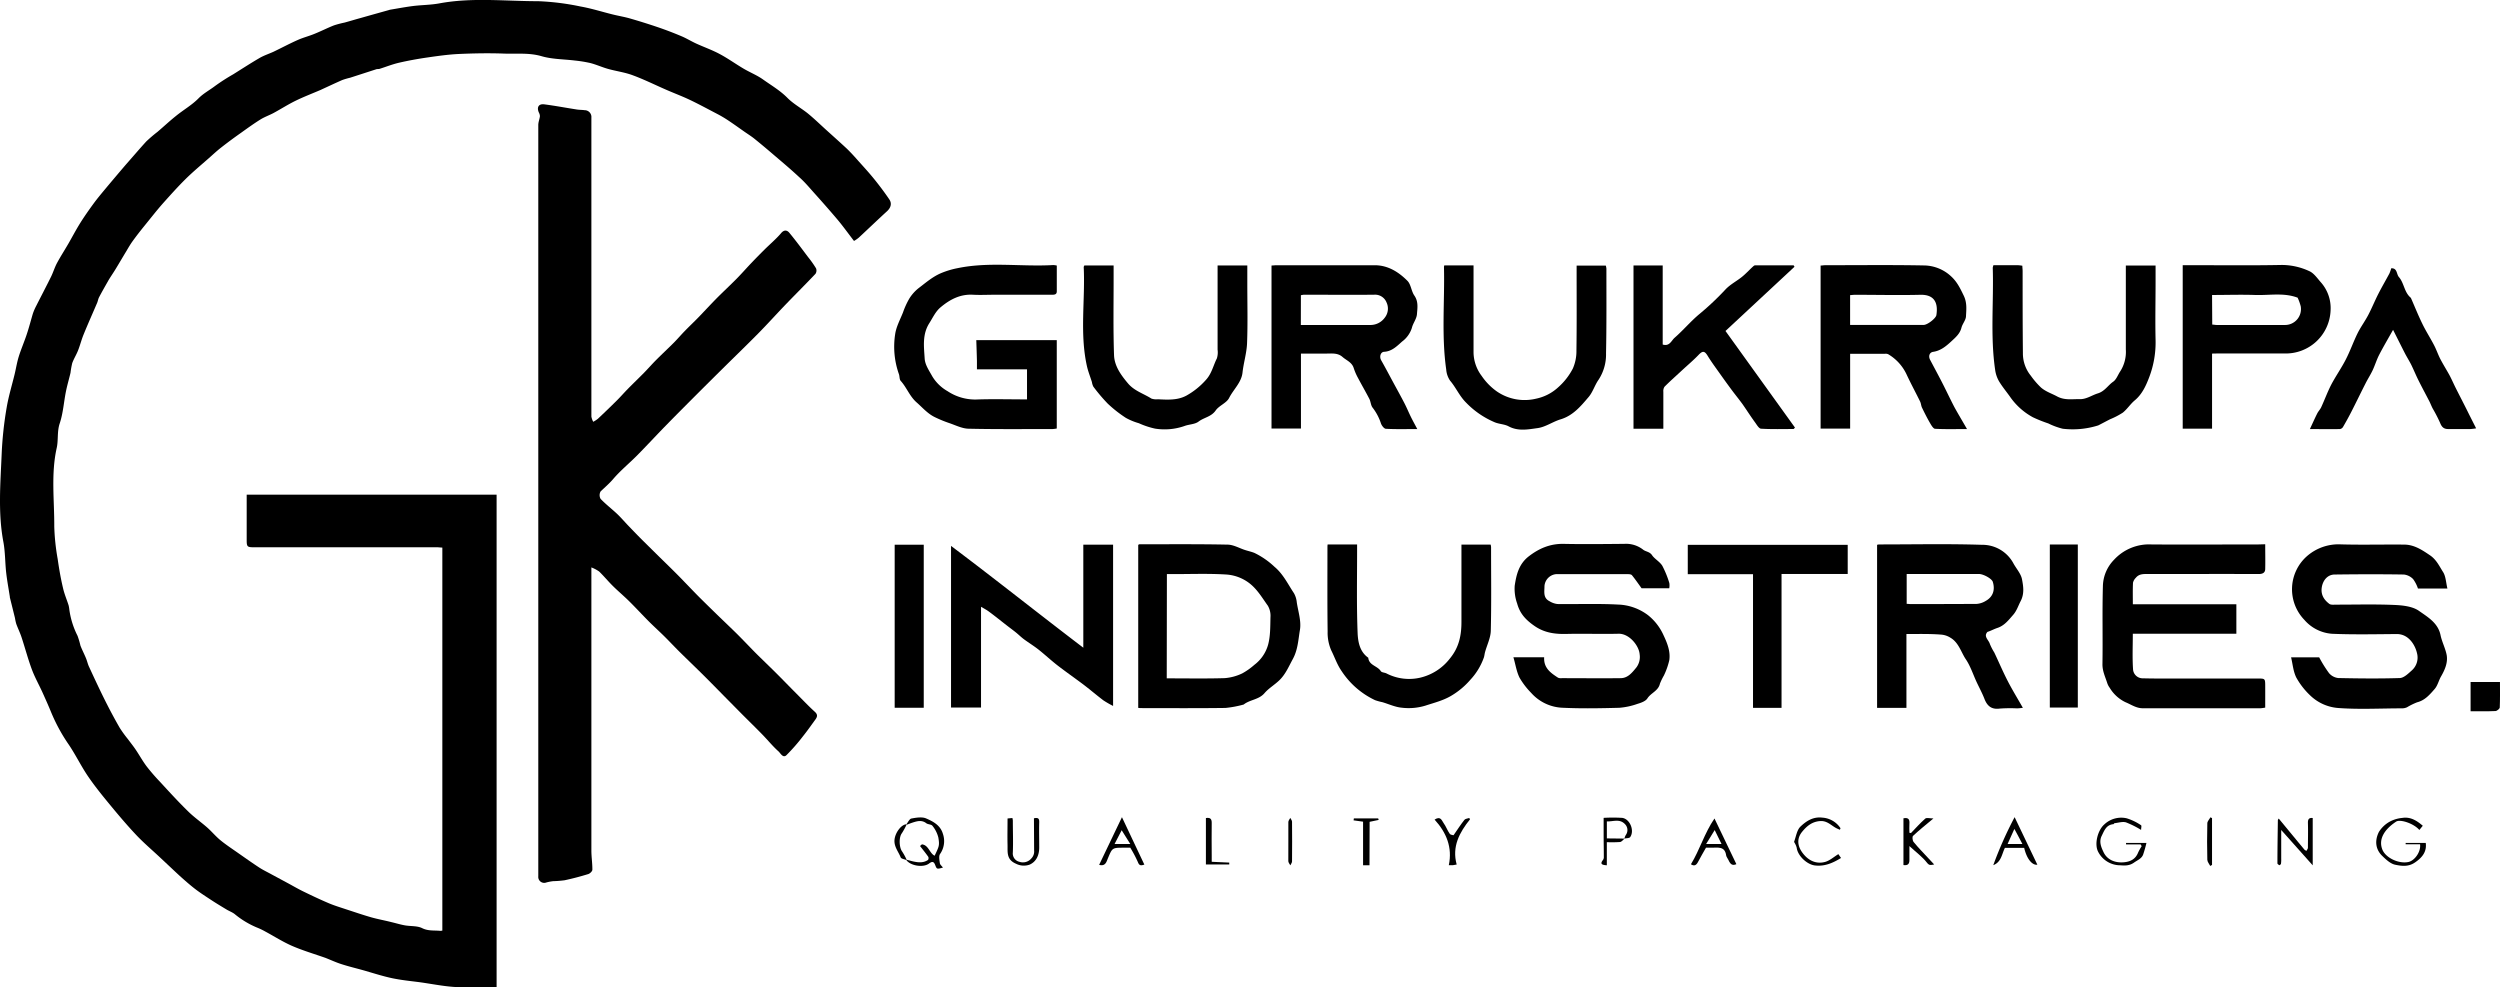 <svg xmlns="http://www.w3.org/2000/svg" viewBox="0 0 812.67 320.91"><g id="Layer_2" data-name="Layer 2"><g id="Layer_1-2" data-name="Layer 1"><path d="M277.61,78.33c-1.84-2.39-3.48-4.68-5.28-6.84-2.54-3-5.18-6-7.81-8.92-1.53-1.72-3-3.47-4.74-5-2.59-2.42-5.31-4.71-8-7-2.13-1.83-4.28-3.64-6.46-5.4-1.07-.87-2.25-1.6-3.38-2.39-1.77-1.24-3.52-2.5-5.31-3.69a38,38,0,0,0-3.38-2c-3-1.56-5.91-3.15-8.93-4.59-2.51-1.2-5.12-2.17-7.66-3.28-3.62-1.57-7.16-3.34-10.86-4.71-2.61-1-5.44-1.35-8.14-2.11-1.92-.54-3.76-1.38-5.69-1.89a40.75,40.75,0,0,0-5.08-.83c-3.62-.45-7.38-.4-10.83-1.41-4.1-1.19-8.16-.7-12.22-.85-4.91-.18-9.84-.09-14.75.13-3.41.16-6.82.65-10.21,1.14-3.08.45-6.15,1-9.17,1.7-2.16.5-4.23,1.33-6.35,2-.34.1-.73,0-1.06.13l-8.5,2.75a23.75,23.75,0,0,0-2.53.74c-2.29,1-4.54,2.07-6.81,3.11l-.16.08c-2.72,1.17-5.5,2.23-8.17,3.53-2.46,1.2-4.78,2.69-7.2,4-1.4.75-2.93,1.27-4.27,2.11-2.15,1.34-4.2,2.82-6.25,4.29C76.19,44.69,74,46.3,71.84,48c-1.36,1.06-2.63,2.25-3.93,3.4-2.54,2.24-5.16,4.41-7.57,6.79-2.59,2.56-5,5.27-7.45,8-2.12,2.42-4.12,5-6.14,7.47-1.25,1.55-2.47,3.11-3.63,4.72-.79,1.09-1.46,2.27-2.15,3.43-1.13,1.86-2.22,3.74-3.35,5.59-.78,1.29-1.65,2.52-2.41,3.81-1,1.78-2.05,3.59-3,5.41-.3.56-.38,1.23-.63,1.82-1.47,3.44-3,6.85-4.41,10.31-.69,1.69-1.13,3.48-1.8,5.18-.55,1.4-1.38,2.7-1.89,4.11a26.91,26.91,0,0,0-.56,3.15c-.47,2-1.07,4-1.49,6.08-.69,3.44-.9,7-2,10.31-.93,2.72-.41,5.44-1,8.06-1.89,8.47-.74,17-.79,25.51a71.12,71.12,0,0,0,1.11,10.56c.45,3.19,1,6.37,1.75,9.51.43,1.89,1.21,3.7,1.8,5.55a9.44,9.44,0,0,1,.24,1.41,26.88,26.88,0,0,0,2.67,8.51,27.19,27.19,0,0,1,.94,3.18c.54,1.4,1.24,2.73,1.81,4.12.38.91.57,1.9,1,2.79,1.69,3.66,3.39,7.32,5.19,10.92,1.5,3,3.1,6,4.77,8.9a39.57,39.57,0,0,0,2.67,3.68c.82,1.11,1.7,2.2,2.48,3.35,1.22,1.8,2.27,3.72,3.57,5.46A63.52,63.52,0,0,0,52,254.13c3,3.26,6,6.55,9.2,9.67,1.92,1.89,4.17,3.45,6.2,5.24,1.48,1.31,2.75,2.87,4.29,4.12,1.85,1.51,3.86,2.82,5.82,4.2,2.25,1.57,4.48,3.16,6.78,4.66,1.28.83,2.68,1.49,4,2.22l5.57,3c1.65.9,3.28,1.85,5,2.67,2.67,1.3,5.36,2.57,8.09,3.73,1.86.78,3.8,1.36,5.72,2,2.67.87,5.32,1.78,8,2.55,2.16.61,4.37,1,6.56,1.56,1.46.34,2.9.79,4.37,1.05,1.87.34,4,.11,5.61.9,2,1,3.94.68,5.91.89a4.63,4.63,0,0,0,.67-.08V178c-.55,0-1.18-.1-1.8-.1H82.56c-2.18,0-2.37-.18-2.37-2.34,0-4.85,0-9.7,0-14.75h81.24V320.91h-1.72c-2.88,0-5.76-.09-8.64,0-5.08.13-10-1-15-1.67-2.95-.37-5.93-.68-8.84-1.31-3.2-.7-6.33-1.74-9.5-2.63-2.25-.62-4.52-1.17-6.74-1.89-1.67-.53-3.27-1.27-4.9-1.92a3.24,3.24,0,0,0-.33-.13c-3.61-1.27-7.31-2.36-10.82-3.88-3-1.31-5.82-3.12-8.74-4.69a21.63,21.63,0,0,0-2.75-1.31,28.56,28.56,0,0,1-7.21-4.38c-.79-.59-1.76-.94-2.62-1.46-1.66-1-3.33-2-5-3.1s-3.57-2.31-5.25-3.61-3.37-2.79-5-4.26c-2.16-2-4.27-4-6.41-6-2.52-2.36-5.17-4.61-7.55-7.11-2.84-3-5.51-6.14-8.14-9.32s-5.23-6.35-7.55-9.73-4.08-7.07-6.36-10.45a56.12,56.12,0,0,1-5.66-10.34c-.92-2.26-1.92-4.49-2.93-6.72-1.14-2.49-2.49-4.89-3.44-7.45-1.27-3.43-2.2-7-3.35-10.46-.48-1.45-1.17-2.83-1.69-4.27a15.09,15.09,0,0,1-.42-1.91c-.55-2.24-1.11-4.49-1.67-6.73l0-.18c-.4-2.61-.89-5.21-1.19-7.83-.37-3.32-.3-6.72-.91-10C-.7,166.6.16,157,.55,147.4a118.61,118.61,0,0,1,1.63-15c.62-3.64,1.72-7.21,2.59-10.81.45-1.89.75-3.83,1.33-5.69.76-2.43,1.79-4.78,2.59-7.21.75-2.23,1.33-4.52,2-6.76a18,18,0,0,1,1.09-2.51c1.6-3.17,3.26-6.31,4.83-9.5.7-1.43,1.16-3,1.91-4.4,1.15-2.14,2.48-4.19,3.7-6.3s2.48-4.52,3.85-6.71,2.83-4.25,4.33-6.31c1.15-1.57,2.39-3.06,3.63-4.55q3.42-4.1,6.89-8.15C43.13,51,45.27,48.48,47.53,46a46.56,46.56,0,0,1,3.68-3.15c2-1.7,3.89-3.48,5.93-5.11,2.44-2,5.22-3.56,7.39-5.77,1.63-1.65,3.6-2.66,5.35-4a64.89,64.89,0,0,1,5.92-3.81c2.85-1.78,5.67-3.62,8.58-5.31,1.41-.82,3-1.34,4.47-2,2.65-1.27,5.24-2.66,7.93-3.85,1.76-.79,3.66-1.26,5.45-2,2.14-.86,4.2-1.92,6.35-2.76A32,32,0,0,1,112,7.34c1.73-.47,3.44-1,5.17-1.47,3.13-.89,6.26-1.76,9.39-2.64a1.15,1.15,0,0,1,.17-.06c2.5-.41,5-.89,7.51-1.21,2.83-.35,5.72-.34,8.52-.85,10.7-2,21.46-.72,32.19-.72a81.4,81.4,0,0,1,13.76,1.72c3.52.62,7,1.73,10.43,2.58,1.91.48,3.87.79,5.75,1.34q4.64,1.34,9.19,2.89,3.78,1.3,7.46,2.86c1.64.69,3.16,1.64,4.78,2.38,2.53,1.16,5.17,2.08,7.61,3.39,2.68,1.42,5.16,3.22,7.78,4.76,2.09,1.24,4.39,2.14,6.35,3.54,2.69,1.92,5.56,3.58,7.94,6,2,2,4.53,3.34,6.72,5.12,2,1.65,3.9,3.49,5.83,5.24,2.21,2,4.46,4,6.61,6,1.41,1.35,2.72,2.81,4,4.26,1.73,1.92,3.48,3.84,5.1,5.85s3.31,4.25,4.81,6.47c1,1.46.42,2.88-.86,4-3,2.75-6,5.63-9,8.42A11.2,11.2,0,0,1,277.61,78.33Z"/><path d="M192.24,184.45v2.42q0,44.81,0,89.62c0,2.07.34,4.15.32,6.22,0,.5-.78,1.26-1.35,1.43-2.51.77-5.06,1.45-7.64,2a33.07,33.07,0,0,1-3.75.3,15.28,15.28,0,0,0-2.24.43,1.93,1.93,0,0,1-2.6-2c0-2.46,0-4.92,0-7.38q0-118.42,0-236.84c0-1,.43-1.92.53-2.89a2.81,2.81,0,0,0-.37-1.24c-.72-1.7,0-2.84,1.8-2.6,3.54.46,7.06,1.13,10.6,1.68.82.13,1.67.1,2.5.22a2.2,2.2,0,0,1,2.2,2.41q0,48.58,0,97.18a5.5,5.5,0,0,0,.6,1.7,9.32,9.32,0,0,0,1.54-1c2.05-1.93,4.08-3.88,6.07-5.86,1.26-1.25,2.43-2.6,3.68-3.87,1.73-1.76,3.52-3.47,5.25-5.23,1.33-1.36,2.58-2.8,3.93-4.15,1.88-1.89,3.85-3.71,5.73-5.6,1.25-1.26,2.39-2.61,3.63-3.87,1.43-1.48,2.94-2.89,4.37-4.37,1.93-2,3.78-4,5.73-6,2.18-2.2,4.45-4.3,6.63-6.5,1.67-1.69,3.23-3.49,4.88-5.21,1.41-1.48,2.84-2.93,4.29-4.37,1.77-1.75,3.68-3.36,5.29-5.23,1-1.23,2-1.09,2.75-.15,2.12,2.56,4.09,5.24,6.09,7.89a32.75,32.75,0,0,1,2.57,3.64,1.93,1.93,0,0,1-.19,1.79c-3.14,3.32-6.39,6.54-9.56,9.83s-6,6.46-9.1,9.6c-3.8,3.85-7.69,7.6-11.53,11.4q-4.43,4.38-8.83,8.78c-3.24,3.25-6.49,6.5-9.69,9.78s-6.16,6.49-9.3,9.67c-2.57,2.59-5.43,4.92-7.78,7.68-1.27,1.48-2.7,2.68-4.06,4a2.47,2.47,0,0,0,0,2.4c1.66,1.75,3.6,3.22,5.36,4.88,1.28,1.21,2.42,2.56,3.64,3.83,1.64,1.71,3.29,3.43,5,5.12s3.49,3.45,5.23,5.16c1.38,1.36,2.77,2.7,4.14,4.06s2.64,2.63,3.94,4c1.66,1.7,3.29,3.44,5,5.14s3.58,3.53,5.38,5.28c2.24,2.18,4.51,4.32,6.73,6.51,2,2,3.89,4,5.86,6,2.2,2.2,4.46,4.34,6.66,6.53s4.46,4.54,6.71,6.79c2,2,3.93,4.05,6,5.93,1.05.95.78,1.69.13,2.57-1.32,1.81-2.6,3.65-4,5.39a61.63,61.63,0,0,1-5.37,6.14c-1.12,1.06-1.92-.65-2.58-1.24-1.86-1.66-3.45-3.63-5.2-5.43-2.12-2.18-4.31-4.31-6.47-6.47l-6-6.07c-2.26-2.29-4.5-4.59-6.79-6.86-2.57-2.55-5.19-5.05-7.76-7.59-1.63-1.62-3.2-3.3-4.83-4.92s-3.36-3.18-5-4.81c-2.21-2.22-4.33-4.53-6.56-6.73-1.68-1.66-3.5-3.18-5.18-4.84s-2.94-3.23-4.51-4.75A11.44,11.44,0,0,0,192.24,184.45Z"/><path d="M736.35,176.92c0,2.87.06,5.44,0,8,0,1.27-.85,1.69-2.16,1.68-11.88-.05-23.76,0-35.64,0-1.52,0-3.13-.17-4.25,1.21a3.33,3.33,0,0,0-.93,1.62c-.11,2.25-.05,4.51-.05,7h33.65V206H693.31c0,4-.19,7.92.09,11.76a3.14,3.14,0,0,0,3.22,2.74c2.27.06,4.55.07,6.83.07h30.6c2.23,0,2.29.05,2.3,2.34s0,4.66,0,7.11a12.45,12.45,0,0,1-1.5.21l-38.33,0c-2.09,0-3.72-1.19-5.54-1.94a12,12,0,0,1-5.18-4.71,5.56,5.56,0,0,1-.78-1.46c-.62-2-1.61-3.92-1.58-6.22.14-8.51-.1-17,.15-25.55a12.61,12.61,0,0,1,3.6-8.37,15.47,15.47,0,0,1,12.2-5c11.57.09,23.15,0,34.73,0Z"/><path d="M542.62,191.22h-9c-1.09-1.51-2.05-2.91-3.12-4.23-.23-.29-.86-.35-1.31-.35-7.79,0-15.59,0-23.38,0a4.19,4.19,0,0,0-3.75,3.87c0,1.81-.51,3.83,1.61,4.91a6.33,6.33,0,0,0,2.6.93c6.53.09,13.08-.18,19.6.17a17,17,0,0,1,9.89,3.49,17.45,17.45,0,0,1,5,6.48c1.22,2.59,2.28,5.23,1.88,8.09a23.32,23.32,0,0,1-1.76,5,20.3,20.3,0,0,0-1.29,2.66c-.51,2.34-2.93,3-4.07,4.78-.58.92-2.06,1.44-3.24,1.79a23,23,0,0,1-5.9,1.27c-6.05.16-12.12.28-18.16,0a14.42,14.42,0,0,1-10.47-4.83,24.85,24.85,0,0,1-3.79-4.95c-1-2-1.29-4.25-2-6.64h10c-.21,3.48,2.13,5.1,4.53,6.65a2.49,2.49,0,0,0,1.24.14c6.35,0,12.71.08,19.07,0,2.35,0,3.73-1.77,5.11-3.45a5.68,5.68,0,0,0,1.09-4.28c-.18-2.76-3.34-6.8-6.87-6.71-5.63.14-11.27-.08-16.91.06-3.73.1-7.17-.37-10.34-2.55-2.71-1.87-4.77-3.91-5.69-7.3a14.27,14.27,0,0,1-.81-5.8c.54-3.64,1.36-7.12,4.65-9.63s6.73-4,11-4c6.65.15,13.31.06,20,0a9,9,0,0,1,6.1,1.89c.83.67,2.12.62,2.91,1.81s2.53,2.11,3.33,3.44a31.7,31.7,0,0,1,2.28,5.61A5.28,5.28,0,0,1,542.62,191.22Z"/><path d="M744.76,213.68h9.13a41.18,41.18,0,0,0,3.21,5.14,4.62,4.62,0,0,0,3,1.59c6.65.14,13.32.22,20,0,1.35-.05,2.76-1.46,3.91-2.49a5.56,5.56,0,0,0,1.68-5.59c-.61-2.69-2.75-6.25-6.58-6.22-7,.05-14,.21-21.05-.09a13.11,13.11,0,0,1-9-4.54,14.34,14.34,0,0,1,.67-20.52,15.58,15.58,0,0,1,11.24-4c6.83.19,13.67,0,20.51.07,3.3,0,5.9,1.76,8.56,3.57,2,1.4,2.94,3.5,4.13,5.36.9,1.42.93,3.4,1.41,5.36H786a11.12,11.12,0,0,0-1.57-3.07,4.94,4.94,0,0,0-3-1.49c-7.49-.12-15-.1-22.49,0-2.35,0-3.89,1.93-4.22,4.27s.79,4,2.46,5.26c.52.4,1.51.26,2.28.26,6.3,0,12.6-.17,18.89.1,2.74.12,5.92.46,8,1.94,2.83,2,6.2,3.91,7,7.92.47,2.21,1.59,4.28,2,6.49.39,2.44-.6,4.72-1.83,6.86-.78,1.34-1.12,3-2.1,4.12-1.56,1.79-3.14,3.67-5.68,4.31a21.33,21.33,0,0,0-3.29,1.62,3.89,3.89,0,0,1-1.54.35c-6.9,0-13.82.4-20.68-.1a14.69,14.69,0,0,1-9.25-4.09,24.07,24.07,0,0,1-4.53-5.82C745.46,218.25,745.31,216,744.76,213.68Z"/><path d="M619.72,206.1v24h-9.54v-53a3.82,3.82,0,0,1,.66-.12c11.16,0,22.32-.24,33.47.12a11.45,11.45,0,0,1,10.17,6c.94,1.75,2.46,3.36,2.81,5.21.43,2.26.82,4.67-.44,7.09-.78,1.49-1.26,3.12-2.41,4.44-1.5,1.71-2.85,3.52-5.15,4.28-1.1.36-2.11.94-3.23,1.29-1.38,1.53.43,2.6.79,3.94a18.58,18.58,0,0,0,1.43,2.76c1.46,3.07,2.79,6.21,4.35,9.24,1.48,2.88,3.19,5.66,4.94,8.74a18.59,18.59,0,0,1-1.88.18,47,47,0,0,0-5.57.06c-2.62.36-4.06-.7-5-3.05-.73-1.91-1.72-3.72-2.59-5.58-1.15-2.48-2-5.17-3.51-7.4s-2.31-5.45-5-7a6.5,6.5,0,0,0-2.92-1C627.44,206,623.72,206.1,619.72,206.1Zm.08-9.81c.46,0,.81.07,1.16.07,7.19,0,14.39,0,21.58-.05a6.55,6.55,0,0,0,3-1c2.31-1.3,3.07-3.55,2.25-6.18-.31-1-3-2.55-4.56-2.55H619.8Z"/><path d="M460.71,139.47c-3.53,0-6.87.1-10.19-.08-.59,0-1.41-1.08-1.64-1.82a17.18,17.18,0,0,0-2.72-5.1c-.56-.75-.58-1.88-1-2.75-1.19-2.31-2.5-4.55-3.71-6.85a18.12,18.12,0,0,1-1.39-3.2c-.58-1.91-2.38-2.51-3.67-3.65-1.6-1.4-3.59-1.07-5.49-1.08h-8v24.37h-9.57v-53c.53,0,1.1-.09,1.68-.09,10.62,0,21.24,0,31.86,0,4.28,0,7.75,2.17,10.63,5.06,1.17,1.17,1.26,3.35,2.25,4.78,1.4,2,1,4.12.85,6.15-.14,1.48-1.26,2.84-1.63,4.33a8.83,8.83,0,0,1-3.2,4.49c-1.69,1.51-3.33,3.2-5.85,3.33-1.15.07-1.59,1.61-.95,2.74,1.3,2.29,2.53,4.62,3.78,6.94s2.5,4.55,3.69,6.85c.73,1.39,1.33,2.83,2,4.23S459.8,137.74,460.71,139.47Zm-37.85-33.83c7.63,0,15.05,0,22.47,0a5.73,5.73,0,0,0,4.81-2.37,4.74,4.74,0,0,0,.56-5,4,4,0,0,0-4-2.47c-7.6.09-15.21,0-22.82,0a7.48,7.48,0,0,0-1,.17Z"/><path d="M639.41,139.47c-3.68,0-7,.1-10.35-.08-.59,0-1.24-1.13-1.66-1.85-.94-1.62-1.79-3.31-2.61-5-.3-.61-.32-1.37-.62-2-1.47-3-3.06-5.92-4.46-8.94a15,15,0,0,0-5.89-6.44,2,2,0,0,0-1.06-.16H601.42v24.32h-9.6v-53c.52,0,1-.11,1.56-.11,10.73,0,21.47-.13,32.2.08a13.13,13.13,0,0,1,8.66,3.54c2,1.83,3,4,4.11,6.28s.84,4.5.73,6.72c-.06,1.26-1.16,2.43-1.48,3.72-.51,2-2,3.21-3.35,4.47-1.66,1.53-3.43,3-5.83,3.35-1.19.16-1.64,1.39-1,2.6,1.3,2.46,2.62,4.9,3.89,7.37,1.36,2.65,2.62,5.35,4,8C636.54,134.58,637.87,136.79,639.41,139.47Zm-38-33.85c8.09,0,16,0,23.91,0,1.25,0,4-2.16,4.14-3.21.56-3.62-.37-6.69-5.2-6.58-7.07.17-14.15,0-21.23,0-.52,0-1,.07-1.62.11Z"/><path d="M333.85,129.83v-9.78H317.57c0-1,0-1.85,0-2.71-.05-2.18-.13-4.36-.21-6.78h26.16v28.73a10.18,10.18,0,0,1-1.35.18c-9.12,0-18.24.1-27.35-.11-2.08-.05-4.15-1.11-6.19-1.81a40,40,0,0,1-4.85-2c-2.29-1.13-3.93-3.08-5.82-4.74-2.28-2-3.22-4.85-5.17-7-.45-.5-.32-1.48-.58-2.19A26.65,26.65,0,0,1,291,108.55c.36-2.4,1.62-4.68,2.54-7a26,26,0,0,1,2-4.41,13.25,13.25,0,0,1,3-3.42c2.32-1.75,4.49-3.68,7.27-4.89a27.38,27.38,0,0,1,5.52-1.67c10.32-2.13,20.74-.4,31.09-1a7.44,7.44,0,0,1,1.11.16c0,2.8,0,5.59,0,8.38,0,1.21-1,1.11-1.87,1.11H323.5c-2.4,0-4.81.13-7.2,0-4.16-.24-7.48,1.52-10.52,4.06-1.68,1.4-2.53,3.37-3.68,5.17-2.33,3.67-1.76,7.61-1.52,11.49.12,2.08,1.43,3.9,2.46,5.78a13.62,13.62,0,0,0,5,4.86,16.2,16.2,0,0,0,9.81,2.68C323.1,129.68,328.38,129.83,333.85,129.83Z"/><path d="M370,230.11v-53c.19-.09.29-.18.39-.18,9.54,0,19.08-.09,28.61.11,1.94,0,3.85,1.16,5.78,1.77,1,.32,2,.53,3,.93a25.86,25.86,0,0,1,6.53,4.52c2.85,2.38,4.35,5.65,6.33,8.6a7.65,7.65,0,0,1,.91,3c.46,3,1.52,6.11,1,9-.52,3.09-.65,6.36-2.29,9.36-1.3,2.38-2.34,4.9-4.29,6.82-1.55,1.53-3.52,2.65-4.92,4.28-1.83,2.15-4.71,2.08-6.74,3.68a.67.67,0,0,1-.17.06,34.55,34.55,0,0,1-5.8,1.07c-9.18.12-18.35.06-27.53.05C370.63,230.19,370.4,230.15,370,230.11Zm9.27-9.6c6.41,0,12.63.12,18.85-.07a16,16,0,0,0,5.69-1.54,21.61,21.61,0,0,0,3.95-2.79,12.33,12.33,0,0,0,4.44-6.47c.79-2.86.71-6,.79-9a6.5,6.5,0,0,0-.86-3.75c-1.59-2.2-2.95-4.53-5-6.46a13.83,13.83,0,0,0-8.79-3.69c-5.68-.34-11.39-.11-17.08-.12h-1.94Z"/><path d="M309.15,230V177.46c14.64,11,28.6,22.14,43,33.09V177.06h9.68v52.42a31.86,31.86,0,0,1-3.16-1.82c-2.29-1.74-4.47-3.61-6.76-5.34-2.68-2-5.46-3.95-8.12-6-2.13-1.65-4.11-3.51-6.22-5.18-1.52-1.19-3.17-2.2-4.73-3.35-.91-.68-1.72-1.49-2.61-2.21s-2-1.53-3-2.31c-1.9-1.47-3.78-3-5.7-4.41-.73-.55-1.55-1-2.63-1.61V230Z"/><path d="M531,86.29h9.49V112c2.24.69,2.84-1.31,3.87-2.2,2.84-2.47,5.27-5.41,8.17-7.8a89.81,89.81,0,0,0,8.39-7.93c1.49-1.58,3.54-2.64,5.25-4,1.26-1,2.37-2.23,3.57-3.33.23-.21.52-.49.79-.49,4.18,0,8.36,0,12.53,0l.27.47-22.43,20.87L583.49,139l-.43.46c-3.53,0-7,.11-10.56-.1-.71,0-1.42-1.28-2-2.07-1.39-1.91-2.67-3.91-4-5.83-1.13-1.56-2.35-3.05-3.5-4.59-1.33-1.79-2.63-3.59-3.92-5.41s-2.78-3.83-4-5.83c-1-1.62-1.63-1.64-3-.19-1.58,1.64-3.32,3.12-5,4.66-2,1.87-4.08,3.69-6,5.62a2.53,2.53,0,0,0-.38,1.64c0,3.95,0,7.9,0,12H531Z"/><path d="M719.07,114.94v24.4h-9.54V86.2h1.92c10.07,0,20.14.13,30.21-.07a21.18,21.18,0,0,1,9,2c1.5.64,2.61,2.32,3.78,3.64a12.66,12.66,0,0,1,3.16,9.13,14.57,14.57,0,0,1-15.05,14c-7.19,0-14.39,0-21.58,0Zm.06-9.42c.53,0,1,.12,1.45.12h22.11a5.17,5.17,0,0,0,5.2-6.08,17.1,17.1,0,0,0-1-2.79c-4.51-1.71-9.21-.72-13.82-.88s-9.29,0-14,0Z"/><path d="M352.48,86.29H362V91c0,8.16-.15,16.32.14,24.47.13,3.53,2.26,6.47,4.56,9.19,2.06,2.43,5.05,3.29,7.58,4.9a4.84,4.84,0,0,0,2.12.23c3.14.16,6.35.36,9.21-1.16A24.18,24.18,0,0,0,392,123.5c1.91-2.08,2.38-4.66,3.57-7a6.62,6.62,0,0,0,.23-2.84c0-8.45,0-16.91,0-25.36v-2h9.66c0,2.06,0,4,0,6,0,6.41.17,12.84-.08,19.24-.12,3.21-1.13,6.38-1.48,9.59s-2.95,5.46-4.35,8.23c-.84,1.67-3.26,2.47-4.37,4.07-1.43,2.07-3.81,2.27-5.57,3.62-1.19.9-3,.86-4.54,1.42a19.63,19.63,0,0,1-9.6.86,26.4,26.4,0,0,1-5.28-1.76,19.73,19.73,0,0,1-4.2-1.73,41.19,41.19,0,0,1-5.89-4.62,55.34,55.34,0,0,1-4.69-5.54,5,5,0,0,1-.47-1.51c-.56-1.78-1.27-3.53-1.66-5.35-2.31-10.62-.48-21.38-1-32.07C352.32,86.65,352.4,86.53,352.48,86.29Z"/><path d="M469.49,86.28H479v2c0,8.76,0,17.51,0,26.27a12.93,12.93,0,0,0,2.65,7.66,19.77,19.77,0,0,0,4.88,5,15.9,15.9,0,0,0,12.78,2.39,15.1,15.1,0,0,0,7.13-3.63,21.15,21.15,0,0,0,4.84-6.17,14,14,0,0,0,1.17-5.83c.12-8.51.06-17,.06-25.55V86.33H522a5.37,5.37,0,0,1,.19,1c0,9.18.07,18.36-.12,27.53a14.94,14.94,0,0,1-2.42,8.57c-1.25,1.76-1.86,4-3.23,5.61-2.55,3-5.07,6.06-9.14,7.28-2.54.77-4.88,2.49-7.44,2.84-3.07.42-6.32,1.1-9.42-.56-1.33-.72-3-.72-4.46-1.3a28.13,28.13,0,0,1-9.35-6.39c-2.19-2.16-3.31-4.92-5.24-7.18a7.4,7.4,0,0,1-1.25-3.61c-1.58-11.09-.46-22.24-.73-33.35A2.45,2.45,0,0,1,469.49,86.28Z"/><path d="M441.15,177v2.34c0,8.76-.18,17.52.16,26.26.11,2.91.62,6.2,3.47,8.21.22,2.49,3,2.63,4.07,4.35.29.46,1.25.45,1.85.75a16,16,0,0,0,11,1.37,17.11,17.11,0,0,0,9.59-6.19c3-3.62,3.78-7.55,3.78-11.93,0-8.33,0-16.66,0-25.13h9.5a5.82,5.82,0,0,1,.13.82c0,9.05.13,18.11-.09,27.16-.05,2.32-1.22,4.62-1.86,6.94-.16.56-.2,1.16-.37,1.72a20.76,20.76,0,0,1-4.44,7.33,24.85,24.85,0,0,1-6.29,5.23c-2.58,1.51-5.4,2.2-8.2,3.12a18.69,18.69,0,0,1-7.88.69c-2.1-.21-4.13-1.17-6.19-1.78a18.38,18.38,0,0,1-2.37-.65,26.45,26.45,0,0,1-10.84-9.38c-1.53-2.17-2.28-4.55-3.42-6.8a14.35,14.35,0,0,1-1.18-6.1c-.12-9.11-.06-18.23-.06-27.35,0-.29,0-.58.06-1Z"/><path d="M648,86.21h8a12.82,12.82,0,0,1,1.4.17c0,.59.09,1.17.09,1.75,0,8.93,0,17.87.09,26.81a11.46,11.46,0,0,0,2.58,7.2,26.22,26.22,0,0,0,3.31,3.84c1.56,1.35,3.47,1.93,5.2,2.87,2.48,1.35,4.93.84,7.41.9,2.15.05,3.91-1.27,5.85-1.87,2.28-.7,3.29-2.62,5-3.8,1.06-.73,1.54-2.28,2.33-3.42a11.81,11.81,0,0,0,1.78-7.08q0-12.6,0-25.19V86.32h9.67v5.2c0,6.35-.15,12.72,0,19.07a31.8,31.8,0,0,1-2.06,12c-1,2.63-2.26,5.52-4.68,7.53-1.42,1.18-2.45,2.83-3.89,4a24.56,24.56,0,0,1-4.17,2.17c-1.21.62-2.42,1.27-3.63,1.89a2.08,2.08,0,0,1-.49.19,27.53,27.53,0,0,1-11.26,1,22.79,22.79,0,0,1-4.7-1.73,44.27,44.27,0,0,1-5-2,21.43,21.43,0,0,1-7.37-6.58c-1.22-1.73-2.6-3.36-3.68-5.18a10.22,10.22,0,0,1-1.23-3.71c-1.6-11-.42-22.11-.77-33.16A6,6,0,0,1,648,86.21Z"/><path d="M600.63,177.11v9.47H579.12V230.1h-9.27V186.65H548.64v-9.54Z"/><path d="M777.91,107.22c-1.69,3-3.19,5.55-4.53,8.14-.82,1.6-1.34,3.35-2.11,5-.69,1.45-1.56,2.8-2.28,4.22-1.58,3.1-3.08,6.22-4.66,9.31-.85,1.67-1.76,3.3-2.7,4.92a1.46,1.46,0,0,1-1,.67c-3.12.05-6.23,0-9.76,0,.88-1.88,1.59-3.49,2.38-5.06.37-.74,1-1.36,1.33-2.11,1.09-2.37,2-4.85,3.18-7.17,1.47-2.81,3.32-5.43,4.77-8.25s2.47-5.76,3.85-8.57c1-2,2.39-3.89,3.45-5.9,1.18-2.25,2.13-4.61,3.28-6.87s2.42-4.42,3.61-6.65a13.88,13.88,0,0,0,.6-1.69c2-.09,1.67,1.91,2.47,2.83,1.72,1.95,1.72,4.95,3.85,6.73a.44.44,0,0,1,.1.15c1.23,2.81,2.38,5.67,3.73,8.43,1.13,2.32,2.54,4.5,3.73,6.79.76,1.44,1.29,3,2,4.43.94,1.8,2,3.51,3,5.3.72,1.34,1.32,2.74,2,4.1,1.47,2.93,3,5.84,4.43,8.76l2.28,4.51a15.93,15.93,0,0,1-1.9.23c-2.4,0-4.8,0-7.2,0-1.55,0-2.14-.8-2.66-2.12a49.68,49.68,0,0,0-2.37-4.58c-.37-.71-.66-1.46-1-2.17-1.19-2.31-2.43-4.6-3.59-6.92-.82-1.63-1.51-3.33-2.32-5-.66-1.32-1.45-2.56-2.13-3.87C780.51,112.4,779.28,109.92,777.91,107.22Z"/><path d="M300.28,230.07h-9.45v-53h9.45Z"/><path d="M666.33,177h9.1v53h-9.1Z"/><path d="M803.11,231.2v-9.5h9.55c0,2.8.06,5.53-.07,8.26,0,.43-.89,1.16-1.4,1.18C808.58,231.26,806,231.2,803.11,231.2Z"/><path d="M621.2,270.79c1.53-1.58,3-3.25,4.63-4.68.45-.39,1.51-.06,2.67-.06-2.47,2.07-4.63,3.78-6.63,5.67-.32.3-.18,1.58.2,2,1.46,1.8,3.1,3.45,4.67,5.15l2,2.14c-1.11.19-1.56.44-2.36-.59-1.45-1.87-3.45-3.32-5.69-5.39,0,1.8,0,3.17,0,4.54s-.59,1.81-1.94,1.64V266c1.53-.31,2.06.3,1.94,1.71-.08,1,0,2,0,3Z"/><path d="M786.69,274.45H782l0-.45h6.53c.37,2.75-1,4.66-3.47,6.34-2.17,1.51-4.4,1.18-6.44.76-1.61-.33-3.12-1.79-4.36-3-2.21-2.24-2.26-5.1-.94-7.69A9.67,9.67,0,0,1,777,267a10.69,10.69,0,0,1,3.89-1.12c2.65-.43,4.71.85,6.68,2.55l-1.12,1.37c-1.7-2.05-6.2-3.61-7.55-2.71-4.08,2.7-5.67,5.86-4.52,8.95,1,2.79,5.44,4.9,8.63,4.14C785,279.68,787,276.84,786.69,274.45Z"/><path d="M751.79,265.91v15.38L741.55,269.8c0,3.47,0,6.39,0,9.31a9.64,9.64,0,0,1-.07,1.61c0,.21-.43.57-.5.53-.27-.12-.66-.39-.66-.6,0-4.66.08-9.33.14-14,0-.19.19-.39.28-.57,2.82,3.42,5.58,6.77,8.36,10.12a2.5,2.5,0,0,0,.66.39c.16-.34.47-.69.47-1,0-2.7.09-5.39,0-8.09C750.21,266.32,750.56,265.78,751.79,265.91Z"/><path d="M695.85,274.48h-4.74V274h6.63a38.32,38.32,0,0,1-1.09,3.84c-.53,1.31-1.84,1.77-2.93,2.55-1.52,1.08-3,1-4.48.89A8.07,8.07,0,0,1,682.1,277c-1.42-2.55-.19-7.15,1.94-9a8,8,0,0,1,7.26-2,17.26,17.26,0,0,1,4.7,2.27c.22.13,0,.95,0,1.51a29.38,29.38,0,0,0-4.89-2.45c-1.13-.33-2.48.13-3.73.26-.14,0-.24.31-.38.32-2.32.23-2.93,2-3.8,3.79-1,2-.06,3.91.6,5.32,1.16,2.45,3.7,3.53,6.58,3.28,2.13-.19,3.79-1,4.64-3.13a18.18,18.18,0,0,1,1.17-2.11Z"/><path d="M557.32,266.06l7.12,14.85c-1.21.53-1.89.19-2.58-1.36-.22-.51-.67-1-.74-1.48-.42-3.06-2.7-2.51-4.72-2.51h-1.84c-.88,1.57-1.8,3.12-2.63,4.71-.54,1-1.2,1.38-2.26.67C552.54,276.26,554.05,270.85,557.32,266.06Zm2.29,8.29c-.72-1.48-1.39-2.84-2.22-4.52l-2.78,4.52Z"/><path d="M658,275.62h-6.27c-1,2-1.17,4.63-3.78,5.62a124.4,124.4,0,0,1,6.94-15.61l7.39,15.46C660.5,281.33,658.77,279,658,275.62Zm-3.21-6.12c-.81,1.79-1.49,3.31-2.18,4.85h4.8C656.59,272.76,655.8,271.28,654.83,269.5Z"/><path d="M357.3,281.13c2.39-5,4.75-9.94,7.41-15.49,2.53,5.36,4.88,10.34,7.28,15.41-1.16.39-1.66.33-2.09-.79a40.55,40.55,0,0,0-2.48-4.7h-2.14c-3.78,0-3.7.05-5.15,3.49C359.7,280.07,359.35,281.73,357.3,281.13Zm7.32-11.25-2.31,4.47h5.11C366.39,272.71,365.54,271.36,364.62,269.88Z"/><path d="M336.1,266c1.27-.27,1.75,0,1.72,1.22-.08,2.75,0,5.51,0,8.26,0,2.47-.92,4.6-3.11,5.58a5.6,5.6,0,0,1-4.47-.3c-3.13-1.36-2.66-3.75-2.72-6.11-.07-2.81,0-5.62,0-8.59l1.58-.15a5.9,5.9,0,0,1,.14.8c0,3.48.14,6.95,0,10.42a2.77,2.77,0,0,0,2.1,3,3.57,3.57,0,0,0,3.91-1.07,3.25,3.25,0,0,0,.91-2.61Z"/><path d="M294.64,267.94c.53-.65,1-1.74,1.61-1.86,1.56-.29,3.41-.61,4.77-.05,2.31,1,4.66,2.22,5.48,5a7.26,7.26,0,0,1-.92,6.58c-.46.69-.2,2-.06,3,.07.48.62.89,1,1.41-1.95.55-2,.56-2.54-.87-.48-1.27-1.11-1.09-2-.43-1.88,1.4-6,.74-7.35-1.13l.11-.11c.67.17,1.34.36,2,.52,1.7.38,3.4.58,4.94-.47a1.1,1.1,0,0,0,.08-1c-.85-1.21-1.79-2.36-2.69-3.52l.61-.54c2.2.24,2.45,2.87,4.14,3.7,1.42-3,1.65-3.28,1.21-5.9a9.78,9.78,0,0,0-1.93-3.83c-.36-.5-1.45-.41-2-.84-1.43-1.09-2.87-.71-4.34-.24-.68.22-1.35.49-2,.74Z"/><path d="M597.59,277.65c.14.19.47.68.87,1.25-2.74,1.68-5.37,2.81-8.5,2.43-2.58-.31-5.57-3.12-5.91-5.74a4.9,4.9,0,0,0-.49-1.26c-.11-.26-.4-.59-.33-.78.61-1.65.88-3.69,2-4.81,1.88-1.81,4.13-3.33,7.18-2.95a7.61,7.61,0,0,1,5.88,3.44l-.2.51c-.45-.21-.9-.38-1.33-.62-1.58-.88-2.86-2.34-5-2.22-2.65.15-4.41,1.58-6,3.55-1.83,2.32-1.35,4.69.15,6.74,1.75,2.39,4.29,3.81,7.34,3C594.82,279.75,596.05,278.6,597.59,277.65Z"/><path d="M477.85,266.34c-3.45,4.29-5.92,8.89-4.33,14.69-.68.13-.95.2-1.23.22s-.59,0-1.33,0c1.22-5.74-.75-10.59-4.62-14.82,2-1.31,2.36.37,2.92,1.12.79,1.06,1.22,2.4,2,3.48.28.4,1.09.42,1.24.48,1.3-1.88,2.34-3.5,3.53-5,.29-.38,1-.41,1.58-.61Z"/><path d="M393.89,280.14l5.7.26V281H392V265.92c1.26-.2,1.91.13,1.89,1.56-.07,3.53,0,7,0,10.58Z"/><path d="M445.18,281.26h-2.09V267.1l-3.09-.43.1-.64H448l.16.5-2.94.62Z"/><path d="M528.11,272.6c-.48.39-.93,1-1.45,1.11a38.34,38.34,0,0,1-4.33.05v7.52c-1.5-.11-2.37-.34-1.21-1.79a1.64,1.64,0,0,0,.23-1c0-2.27-.05-4.54-.06-6.8,0-1.89,0-3.77,0-5.83a52.12,52.12,0,0,1,6,0c2.53.3,4.11,4.12,2.64,6.24-.28.41-1.23.34-1.88.5a3.58,3.58,0,0,1,.47-1.2,2.72,2.72,0,0,0-.18-3.38c-1.77-2-3.86-.93-6-1v5.52Z"/><path d="M718.47,281.49c-.33-.67-.93-1.33-.94-2q-.15-5.93,0-11.87c0-.65.67-1.29,1-1.93l.53.25v15.22Z"/><path d="M294.64,279.58c-.64-.28-1.68-.41-1.86-.88-.74-1.88-2.22-3.5-2-5.75s2.14-4.88,3.83-5l.09.1a22.6,22.6,0,0,1-1.54,2.82c-1,1.29-.9,4.61.1,5.93a19.19,19.19,0,0,1,1.46,2.68Z"/><path d="M418.8,273.49c0-2.09,0-4.18,0-6.27,0-.46.41-.9.63-1.35.2.41.57.83.57,1.25q.06,6.45,0,12.9c0,.43-.37.85-.56,1.27-.23-.45-.63-.89-.65-1.34C418.77,277.8,418.8,275.65,418.8,273.49Z"/></g></g></svg>